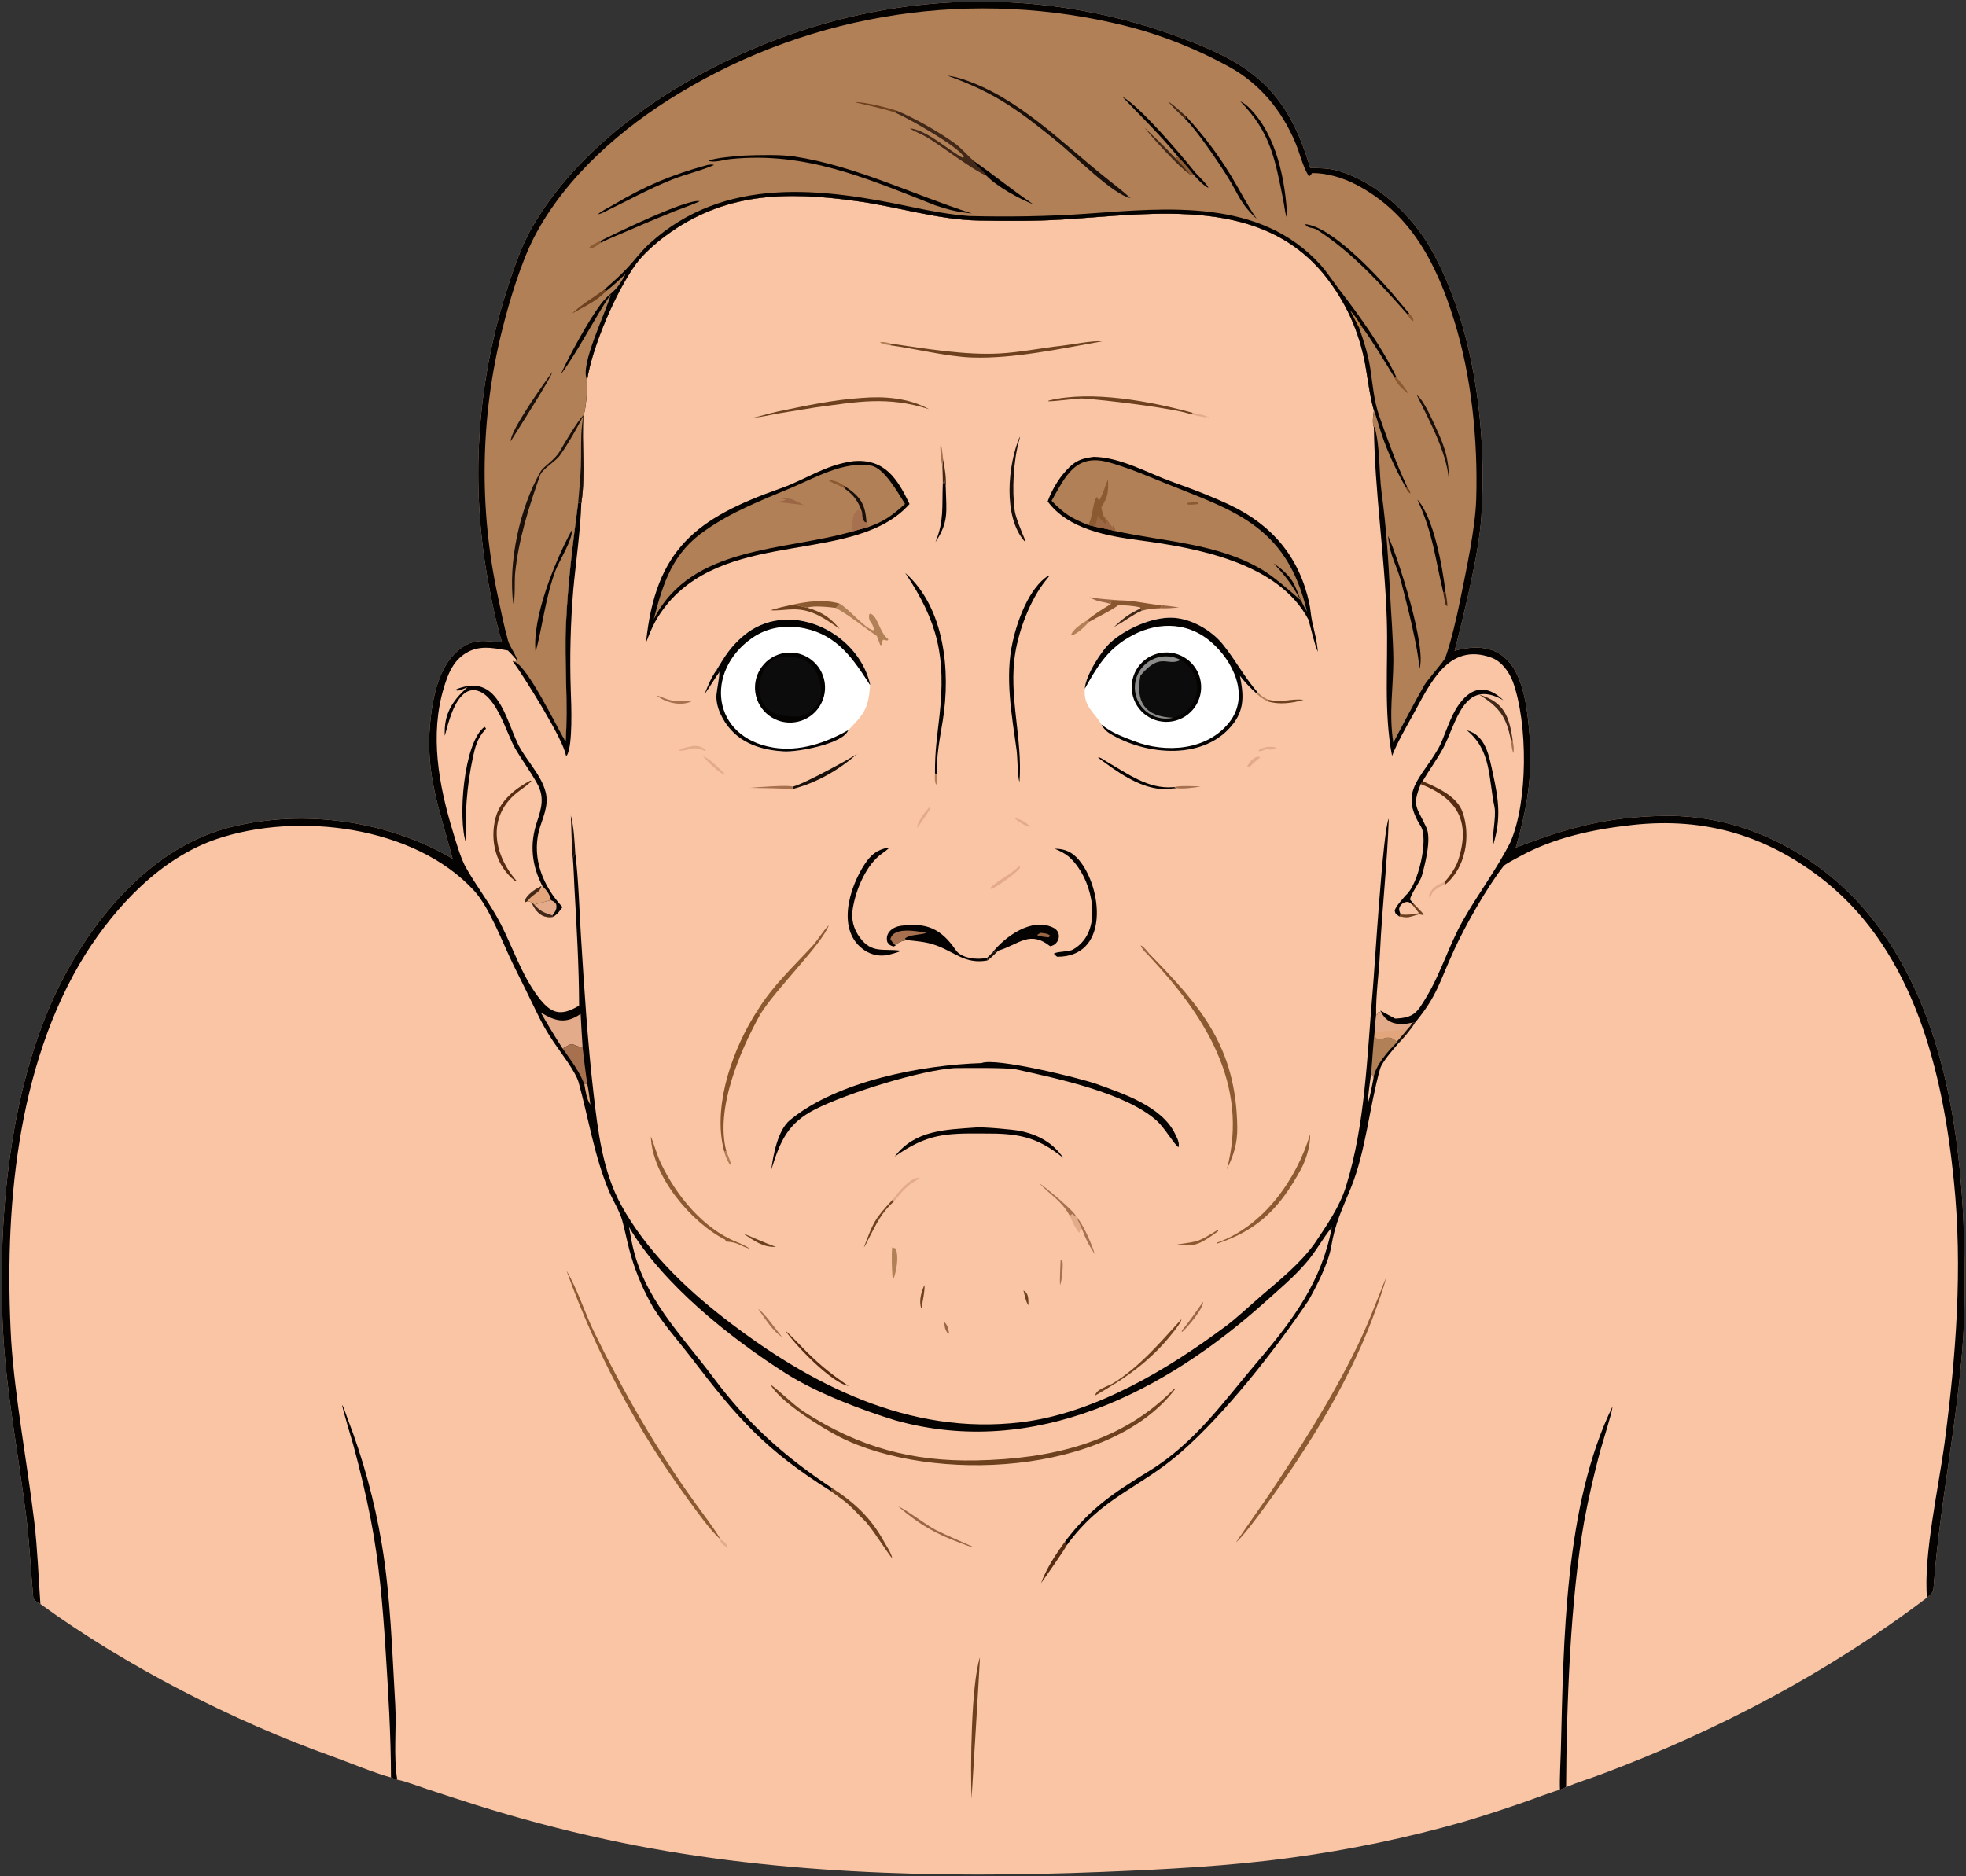 <svg width="900" height="859" viewBox="0 0 900 859" fill="none" xmlns="http://www.w3.org/2000/svg">
<rect x="0" y="0" width="900" height="859" fill="#333333" stroke="none"/>
<path d="M229.86 294.105C229.709 293.652 229.564 293.197 229.425 292.741C227.088 285.128 224.895 274.253 223.487 266.471C215.445 222.677 218.126 177.586 231.301 135.054C234.147 125.849 238.389 113.238 243.03 105.019C269.087 58.861 325.23 26.181 374.496 11.634C426.953 -3.989 482.99 -2.755 534.709 15.162C570.552 27.808 588.589 38.737 599.801 76.951C603.667 76.936 608.433 77.037 612.145 78.099C630.084 83.23 646.25 98.253 655.267 114.363C675 149.614 680.854 197.32 678.099 237.044C676.903 254.291 670.034 281.896 665.904 297.963C690.698 291.254 697.131 309.002 699.446 328.885C702.055 351.301 700.109 366.595 693.89 388.087C717.912 378.892 736.061 373.908 762.25 373.574C795.721 373.147 826.853 388.114 849.891 412.256C894.024 460.03 899.975 532.719 899.386 594.77C898.962 639.292 888.224 683.412 885.092 727.728C884.99 729.171 883.185 730.484 882.143 731.502C836.962 765.849 785.775 792.676 732.909 812.439C727.809 814.345 721.826 816.18 716.939 818.275L714.115 819.489C712.83 819.589 699.715 824.442 697.396 825.254C688.346 828.422 679.225 831.381 670.039 834.13C644.16 841.489 617.788 846.984 591.123 850.573C562.904 854.469 532.453 856.007 503.912 857.133C428.903 860.091 350.935 858.188 277.299 842.181C257.234 837.829 237.379 832.563 217.795 826.398C210.307 824.026 202.836 821.598 195.385 819.113C192.493 818.148 185.413 815.591 182.851 815.072L181.851 814.88C180.738 814.599 180.042 814.268 178.986 813.839C172.211 812.144 159.374 806.815 152.138 804.228C106.838 788.035 57.483 762.833 18.491 734.412C16.991 733.529 16.054 733.194 15.231 731.673C14.079 719.309 13.518 706.536 11.98 694.234C8.56 666.883 2.717 636.575 1.36 609.099C-1.332 554.612 4.918 488.689 32.713 440.983C49.068 412.913 73.807 386.536 105.976 378.615C139.452 370.372 177.599 375.769 207.173 393.14C201.589 371.565 194.647 355.073 196.899 331.249C197.954 320.086 200.527 305.671 209.632 297.904C216.553 292 221.852 293.482 229.86 294.105Z" fill="#F9C5A5"/>
<path d="M229.86 294.105C229.709 293.652 229.564 293.197 229.425 292.741C227.088 285.128 224.895 274.253 223.487 266.471C215.445 222.677 218.126 177.586 231.301 135.054C234.147 125.849 238.389 113.238 243.03 105.019C269.087 58.861 325.23 26.181 374.496 11.634C426.953 -3.989 482.99 -2.755 534.709 15.162C570.552 27.808 588.589 38.737 599.801 76.951C603.667 76.936 608.433 77.037 612.145 78.099C630.084 83.23 646.25 98.253 655.267 114.363C675 149.614 680.854 197.32 678.099 237.044C676.903 254.291 670.034 281.896 665.904 297.963C690.698 291.254 697.131 309.002 699.446 328.885C702.055 351.301 700.109 366.595 693.89 388.087C717.912 378.892 736.061 373.908 762.25 373.574C795.721 373.147 826.853 388.114 849.891 412.256C894.024 460.03 899.975 532.719 899.386 594.77C898.962 639.292 888.224 683.412 885.092 727.728C884.99 729.171 883.185 730.484 882.143 731.502C880.436 712.221 887.628 680.276 890.247 660.32C895.466 620.557 898.543 580.607 894.438 540.506C889.357 490.871 876.473 436.726 835.858 403.763C809.557 382.707 780.818 374.046 747.31 377.724C729.451 379.684 711.495 383.434 695.655 392.17C694.322 392.905 689.03 395.621 688.307 396.55C680.524 406.551 670.877 423.666 665.707 434.873C658.755 449.943 658.157 455.619 647.803 468.221L646.391 468.278C645.812 469.522 645.856 469.686 644.874 470.598C643.086 472.724 641.258 474.976 639.395 477.024L639.409 477.351L639.741 478.198C637.659 480.615 632.635 486.34 631.777 489.39C626.821 507.01 625.356 526.676 618.449 543.788C614.42 553.772 611.263 559.755 609.415 570.738C608.154 578.233 602.74 588.91 598.945 595.536C583.86 617.908 560.78 647.357 540.72 664.861C521.213 681.881 504.737 685.051 488.335 707.516L487.544 705.821C499.597 690.061 509.662 683.688 526.329 673.333C547.229 660.517 560.673 641.041 576.136 622.9C591.849 604.464 605.063 586.644 609.665 562.061C605.951 566.241 602.234 573.434 597.603 578.541C592.219 584.77 585.777 590.156 579.706 595.627C533.39 637.367 473.662 668.053 410.114 650.412C394.123 645.47 373.962 637.855 359.757 628.831C334.12 612.544 303.157 587.776 287.928 561.791C288.354 564.132 288.793 566.471 289.243 568.808C294.361 594.2 311.677 610.801 326.4 630.533C342.374 651.943 358.771 666.675 380.95 681.375L380.386 682.76C350.002 663.598 337.94 649.778 316.164 621.275C310.303 613.603 302.222 604.751 297.702 596.3C293.546 588.692 290.321 580.61 288.098 572.23C286.93 567.832 286.093 563.316 284.885 558.959C283.607 554.349 280.688 549.891 278.841 545.508C272.141 529.608 269.439 512.181 264.898 495.629C263.547 490.704 256.508 481.658 253.32 476.94C250.587 472.888 248.155 468.643 246.041 464.236C242.501 456.894 238.767 449.365 235.158 442.083C230.36 432.402 224.245 415.642 217.025 407.797C189.649 378.051 136.199 371.676 99.272 384.136C73.7 392.765 53.134 414.774 39.047 436.989C7.28 488.177 1.882 554.777 5.103 613.697C6.824 640.104 12.555 670.433 15.713 696.947C17.163 709.129 17.612 722.103 18.491 734.412C16.991 733.529 16.054 733.194 15.231 731.673C14.079 719.309 13.518 706.536 11.98 694.234C8.56 666.883 2.717 636.575 1.36 609.099C-1.332 554.612 4.918 488.689 32.713 440.983C49.068 412.913 73.807 386.536 105.976 378.615C139.452 370.372 177.599 375.769 207.173 393.14C201.589 371.565 194.647 355.073 196.899 331.249C197.954 320.086 200.527 305.671 209.632 297.904C216.553 292 221.852 293.482 229.86 294.105Z" fill="#050302"/>
<path d="M268.784 173.976C271.117 158.683 282.05 133.335 291.178 120.8C294.447 116.311 300.096 111.375 304.626 108.006C331.433 88.062 359.883 87.608 391.619 92.01C410.407 94.464 429.22 100.645 448.212 100.976C460.802 101.196 473.825 101.3 486.419 100.511C528.696 97.861 578.983 89.291 608.165 128.314C617.517 140.821 623.095 154.43 625.472 169.82C626.211 174.32 627.563 183.804 628.967 187.859C628.646 189.919 628.08 193.759 628.955 195.647C629.255 224.619 633.94 254.68 634.852 283.783C635.499 304.425 633.359 325.839 637.25 346.078C639.788 339.712 643.485 333.36 646.862 327.257C654.595 313.277 662.912 293.955 682.665 301.079C687.437 302.8 690.824 307.618 692.581 312.17C699.476 331.399 699.485 367.011 691.486 385.46C685.21 398.017 676.677 409.143 669.747 421.398C663.261 432.867 659.772 445.167 653.052 456.4C648.642 463.77 647.302 465.978 638.692 466.379C636.435 465.21 634.201 463.995 631.991 462.737L631.66 463.654L631.326 463.232L631.144 463.226C630.544 464.282 630.776 463.781 630.406 464.71L629.966 464.648C629.788 455.419 631.308 445.356 631.733 436.101C632.663 415.898 635.103 394.934 635.745 374.825C633.074 379.76 629.292 443.496 628.386 453.814C625.809 483.165 625.084 514.366 616.166 543.229C613.291 552.534 607.091 561.484 601.69 569.495C595.311 578.37 586.008 585.924 577.688 593.041C572.905 597.132 566.235 603.411 561.351 607.058C534.638 627.001 501.032 647.165 467.393 651.208C416.168 657.366 370.552 633.897 331.341 603.422C313.144 589.279 295.599 572.197 284.406 551.849C275.928 536.436 273.711 517.922 271.74 500.899C268.957 476.867 267.474 452.981 265.965 428.858C265.204 416.685 264.852 402.521 263.347 390.586C262.694 391.922 262.614 391.885 262.258 393.303C262.641 397.575 262.719 402.055 262.962 406.355C263.981 424.391 265.048 442.368 265.114 460.439C256.652 465.486 252.24 464.329 246.169 456.159C238.791 446.229 234.862 434.148 229.299 423.211C224.525 413.824 217.942 405.666 212.876 396.486C210.475 391.565 208.922 386.001 207.341 380.804C200.851 359.482 196.598 336.409 203.281 314.587C205.055 308.795 207.165 303.264 212.38 299.621C218.837 295.111 225.346 296.609 232.487 297.831C233.873 299.124 235.403 300.95 236.684 302.393L235.632 302.965C241.919 305.693 254.543 332.142 258.91 339.523C260.137 323.386 258.315 302.711 259.081 285.948C259.962 266.68 262.188 249.077 264.696 230.01L266.106 230.456C268.27 216.204 266.154 203.565 267.085 190.205C268.385 187.259 268.892 177.296 268.784 173.976Z" fill="#F9C5A5"/>
<path d="M264.696 230.01L266.106 230.456C265.79 242.428 263.563 257.77 262.44 270.034C261.158 285.406 260.777 300.841 261.297 316.257C261.516 322.056 262.337 341.502 259.458 345.952L259.025 345.826C258.168 339.024 239.835 309.714 234.736 302.766L235.111 302.594L235.632 302.965C241.919 305.693 254.543 332.142 258.91 339.523C260.137 323.386 258.315 302.711 259.081 285.948C259.962 266.68 262.188 249.077 264.696 230.01Z" fill="#050302"/>
<path d="M262.258 393.303C261.684 389.138 261.583 378.33 261.312 373.372C262.76 378.817 262.989 384.941 263.347 390.586C262.694 391.922 262.614 391.885 262.258 393.303Z" fill="#19100B"/>
<path d="M496.605 315.345C496.828 309.585 504.154 297.842 508.618 293.935C515.538 287.878 527.173 282.618 536.416 282.83C545.058 283.028 554.605 288.531 559.874 295.12C565.979 302.756 569.014 309.097 575.742 317.044L575.302 317.626C572.235 314.831 570.229 312.754 567.624 309.467C569.136 317.099 570.011 324.091 564.822 331.045C551.776 348.527 524.483 345.968 507.784 335.72C506.599 334.993 504.69 333.079 504.223 331.767C501.289 326.33 495.824 323.642 496.605 315.345Z" fill="white"/>
<path d="M496.605 315.345C496.828 309.585 504.154 297.842 508.618 293.935C515.538 287.878 527.173 282.618 536.416 282.83C545.058 283.028 554.605 288.531 559.874 295.12C565.979 302.756 569.014 309.097 575.742 317.044L575.302 317.626C572.235 314.831 570.229 312.754 567.624 309.467C569.136 317.099 570.011 324.091 564.822 331.045C551.776 348.527 524.483 345.968 507.784 335.72C506.599 334.993 504.69 333.079 504.223 331.767C509.079 335.622 513.566 337.173 519.27 339.376C533.622 344.919 552.598 343.647 562.744 330.743C572.268 318.629 564.63 302.657 554.216 293.764C542.956 284.148 528.382 284.713 516.182 292.146C506.567 297.913 501.875 305.869 496.605 315.345Z" fill="#050302"/>
<path d="M531.384 298.936C539.994 297.519 548.139 303.305 549.633 311.903C551.127 320.501 545.413 328.696 536.829 330.267C528.136 331.858 519.814 326.056 518.301 317.349C516.787 308.642 522.664 300.372 531.384 298.936Z" fill="#050302"/>
<path d="M536.978 328.65C530.817 330.076 524.452 327.27 521.349 321.759C518.246 316.248 519.147 309.35 523.561 304.821C527.976 300.292 534.848 299.214 540.437 302.175C545.692 304.96 548.666 310.715 547.896 316.613C547.125 322.511 542.773 327.31 536.978 328.65Z" fill="#0C0C0C"/>
<path d="M536.978 328.65C530.817 330.076 524.452 327.27 521.349 321.759C518.246 316.248 519.147 309.35 523.561 304.821C527.976 300.292 534.848 299.214 540.437 302.175C534.297 305.411 531.407 298.118 522.053 309.365C519.739 321.44 524.251 328.172 536.978 328.65Z" fill="#8C8C8A"/>
<path d="M327.965 306.869C331.839 300.392 334.495 296.106 340.148 291.278C360.377 273.998 391.986 288.52 398.176 312.63C398.311 313.155 398.281 313.128 398.321 313.699C397.574 324.284 395.728 326.754 388.321 334.317C386.161 340.561 365.132 344.411 358.852 344.043C349.967 343.523 341.024 341.134 334.736 334.32C330.879 330.139 327.472 323.664 328.011 317.846C328.273 315.275 329.223 310.796 329.259 308.521L329.263 307.774L327.965 306.869Z" fill="white"/>
<path d="M327.965 306.869C331.839 300.392 334.495 296.106 340.148 291.278C360.377 273.998 391.986 288.52 398.176 312.63C398.311 313.155 398.281 313.128 398.321 313.699C390.504 301.595 383.442 290.924 368.373 287.725C359.902 285.926 351.327 287.183 344.265 292.136C322.536 307.376 325.646 337.615 354.044 342.284C366.034 344.256 378.142 340.062 388.321 334.317C386.161 340.561 365.132 344.411 358.852 344.043C349.967 343.523 341.024 341.134 334.736 334.32C330.879 330.139 327.472 323.664 328.011 317.846C328.273 315.275 329.223 310.796 329.259 308.521L329.263 307.774L327.965 306.869Z" fill="#050302"/>
<path d="M359.286 298.951C368.088 297.634 376.279 303.737 377.536 312.547C378.794 321.358 372.636 329.508 363.817 330.706C355.082 331.892 347.026 325.806 345.781 317.079C344.536 308.352 350.567 300.255 359.286 298.951Z" fill="#050302"/>
<path d="M358.598 300.704C367.327 300.344 372.766 303.069 375.231 311.88C377.474 319.901 373.815 326.252 365.813 328.096C357.561 328.156 349.189 327.21 347.687 317.137C347.094 312.881 348.225 308.564 350.83 305.146C353.195 302.101 354.975 301.237 358.598 300.704Z" fill="#0C0C0C"/>
<path d="M500.717 209.17C513.099 209.357 525.444 216.65 536.959 220.747C545.872 223.919 554.482 227.191 563.034 231.225C582.36 240.34 594.734 255.051 599.331 276.02C599.935 278.756 600.075 281.807 600.658 284.508C601.675 289.218 602.953 293.568 603.253 298.456C601.532 294.293 600.319 288.3 598.961 283.672C585.144 257.606 547.887 250.885 521.512 247.374C506.729 245.406 488.94 242.287 479.613 229.599C480.945 225.683 483.746 220.647 486.368 217.428C491.05 211.677 493.763 210.019 500.717 209.17Z" fill="#050302"/>
<path d="M481.385 229.318C487.814 217.979 492.378 207.397 507.707 211.721C514.643 213.678 521.206 216.22 527.842 218.979C561.211 232.855 586.986 238.122 597.414 276.486C597.737 277.652 598.037 278.824 598.316 280.002C591.95 269.859 595.095 266.296 583.018 257.891C589.23 264.587 591.013 267.243 595.543 274.911C590.807 270.809 583.084 263.985 577.901 260.904C557.31 248.663 532.748 248.05 510.512 243.119C507.703 242.369 503.928 241.685 501.014 241.073C499.922 240.722 499.207 240.603 498.094 240.377C490.154 237.093 487.456 235.437 481.385 229.318Z" fill="#B28057"/>
<path d="M507.207 219.378C507.485 225.407 507.216 227.323 504.207 232.233C504.513 234.185 504.602 234.475 505.254 236.353C507.435 238.506 507.5 239.522 509.51 241.801L509.316 240.63C510.552 241.92 510.082 241.164 510.512 243.119C507.703 242.369 503.928 241.685 501.014 241.073C499.922 240.722 499.207 240.603 498.094 240.377C500.283 237.366 500.37 228.5 502.262 227.503C502.678 228.466 502.532 228.51 503.22 229.133C504.926 226.117 505.915 222.689 507.207 219.378Z" fill="#8C5A31"/>
<path d="M501.014 241.073C502.008 239.31 502.104 238.117 502.519 236.103C503.736 237.572 504.706 238.923 506.315 239.949C506.53 238.857 505.757 237.62 505.254 236.353C507.435 238.506 507.5 239.522 509.51 241.801L509.316 240.63C510.552 241.92 510.082 241.164 510.512 243.119C507.703 242.369 503.928 241.685 501.014 241.073Z" fill="#9B6643"/>
<path d="M543.319 230.291C545.488 229.999 546.083 229.936 548.252 230.021L548.659 230.717C546.396 231.083 546.012 231.142 543.75 231.019L543.319 230.291Z" fill="#8C5A31"/>
<path d="M390.62 211.154C404.92 209.882 410.891 219.189 416.359 230.797C391.689 258.435 335.231 242.089 306.068 275.84C300.57 282.533 298.782 286.326 295.722 294.273C300.094 251.399 318.69 237.198 357.506 223.55C368.811 219.575 377.764 212.843 390.62 211.154Z" fill="#050302"/>
<path d="M299.304 283.483C303.682 266.437 307.957 252.907 323.284 242.57C335.136 234.296 348.419 229.135 361.688 223.578C372.869 218.896 386.144 211.07 398.62 213.161C404.836 214.202 411.004 225.642 414.312 230.73C408.538 235.939 404.928 238.654 397.695 241.226L390.222 243.324C359.377 252.364 316.502 249.574 299.304 283.483Z" fill="#B28057"/>
<path d="M390.222 243.324C390.174 240.11 389.682 234.667 393.253 233.337L394.686 234.812C394.782 236.879 394.688 237.132 395.706 238.843L396.649 239.286L397.695 241.226L390.222 243.324Z" fill="#A7714F"/>
<path d="M386.194 222.304C393.483 227.002 396.163 230.25 396.649 239.286L395.706 238.843C394.688 237.132 394.782 236.879 394.686 234.812C393.252 230.035 390.876 226.625 386.751 223.766L386.194 222.304Z" fill="#19100B"/>
<path d="M386.751 223.766C384.174 221.894 380.34 221.141 379.225 219.713C382.015 220.027 383.912 220.666 386.194 222.304L386.751 223.766Z" fill="#8C5A31"/>
<path d="M357.097 228.108C362.04 227.694 363.377 228.998 367.973 231.264C365.472 230.951 362.968 230.651 360.463 230.367C358.846 230.102 356.396 230.038 354.706 229.943C356.416 229.665 358.397 229.573 359.757 228.72L357.097 228.108Z" fill="#9B6643"/>
<path d="M449.32 486.746C455.468 484.074 494.293 493.53 502.323 496.444C514.195 500.753 531.786 506.556 537.865 519.045C538.769 520.901 540.14 523.268 539.47 525.302C536.961 523.283 533.15 516.357 529.452 513.065C515.172 500.352 483.969 493.827 465.469 489.703C461.07 488.722 441.954 489.01 436.879 489.044C421.245 490.086 388.372 500.345 373.593 507.714C360.413 514.286 357.149 522.623 353.067 535.623C354.002 528.641 356.043 517.44 361.692 512.802C383.481 494.912 422.234 487.589 449.32 486.746Z" fill="#050302"/>
<path d="M214.045 314.651C212.24 315.358 209.964 316.505 208.125 316.348L209.416 316.294L208.88 315.603C227.824 307.977 231.2 328.473 237.134 340.694C240.569 347.768 247.695 354.591 249.762 362.583C251.431 369.037 248.371 374.409 246.698 380.447C243.506 393.431 248.746 405.922 257.504 415.33C255.934 417.442 255.482 418.195 253.4 419.752C248.241 420.709 245.237 417.521 243.337 413.16L241.597 412.5L240.694 413.014L240.236 412.764C240.823 409.772 245.2 407.024 247.742 405.775L248.305 405.673C243.423 396.27 242.364 386.613 245.811 376.33C247.919 370.038 249.357 364.919 245.849 358.693C242.858 353.229 239.123 348.292 235.965 342.906C231.756 335.727 227.646 319.058 218.682 316.291C216.898 315.743 214.964 315.989 213.373 316.966C207.656 320.501 205.302 330.91 203.621 336.919C203.124 327.212 206.831 320.98 214.045 314.651Z" fill="#050302"/>
<path d="M247.742 405.775L248.305 405.673C250.102 407.486 251.873 409.571 252.169 412.178C251.057 412.466 245.26 413.875 244.537 414.188C244.449 414.042 243.5 413.294 243.337 413.16L241.597 412.5L240.694 413.014L240.236 412.764C240.823 409.772 245.2 407.024 247.742 405.775Z" fill="#E3A57B"/>
<path d="M247.742 405.775C247.318 408.815 243.993 409.056 241.597 412.5L240.694 413.014L240.236 412.764C240.823 409.772 245.2 407.024 247.742 405.775Z" fill="#422818"/>
<path d="M252.169 412.178C253.626 412.811 253.541 412.738 254.583 413.933C255.147 416.273 254.184 417.321 252.861 419.098L253.4 419.752C248.241 420.709 245.237 417.521 243.337 413.16C243.5 413.294 244.449 414.042 244.537 414.188C245.26 413.875 251.057 412.466 252.169 412.178Z" fill="#E4AB8A"/>
<path d="M243.337 413.16C243.5 413.294 244.449 414.042 244.537 414.188C247.413 417.342 248.917 417.834 252.861 419.098L253.4 419.752C248.241 420.709 245.237 417.521 243.337 413.16Z" fill="#422818"/>
<path d="M640.554 419.606C638.745 418.155 638.934 418.756 638.451 416.911C638.999 414.977 642.092 411.573 643.671 409.766C649.281 404.959 654.038 384.093 650.438 378.373C640.325 362.302 650.43 356.748 658.483 342.605C660.851 338.445 663.106 330.463 666.307 324.98C667.16 323.507 668.138 322.111 669.231 320.806C675.273 313.706 681.851 314.519 688.206 320.616C669.916 310.134 666.664 331.479 660.588 342.674C658.057 347.339 654.077 352.854 651.25 357.702L650.383 359.016C646.181 369.509 648.685 369.407 653.016 379.032C655.357 384.233 652.357 395.809 650.804 401.304C650.17 403.53 645.481 409.817 645.529 411.925L647.156 413.849L651.314 418.179L650.932 418.399C651.206 418.588 651.48 418.778 651.754 418.967C648.816 418.212 648.543 419.014 645.7 419.709C643.843 420.164 642.416 419.794 640.554 419.606Z" fill="#050302"/>
<path d="M641.197 418.704C640.733 417.405 640.15 416.552 640.791 415.169C641.311 414.059 642.33 413.264 643.533 413.029C645.123 412.713 645.544 413.477 646.651 414.388L647.156 413.849L651.314 418.179L650.932 418.399C651.206 418.588 651.48 418.778 651.754 418.967C648.816 418.212 648.543 419.014 645.7 419.709C643.843 420.164 642.416 419.794 640.554 419.606L641.197 418.704Z" fill="#F9C5A5"/>
<path d="M647.156 413.849L651.314 418.179L650.932 418.399C651.206 418.588 651.48 418.778 651.754 418.967C648.816 418.212 648.543 419.014 645.7 419.709C643.843 420.164 642.416 419.794 640.554 419.606L641.197 418.704C644.658 419.022 646.197 418.658 649.627 418.125L646.651 414.388L647.156 413.849Z" fill="#6E411E"/>
<path d="M409.901 433.016L408.994 433.372C407.243 432.714 407.316 432.827 406.197 431.348C405.014 427.039 408.787 424.389 412.322 423.902C424.115 422.277 430.827 425.203 437.543 435.026C440.084 438.742 447.176 439.625 451.854 438.553L451.958 439.777C441.684 441.51 437.432 436.055 428.378 432.791C423.955 431.197 419.618 430.912 414.952 430.429C412.178 431.142 411.73 430.978 409.901 433.016Z" fill="#050302"/>
<path d="M409.901 433.016C409.644 432.384 408.429 431.507 407.619 430.033C408.841 424.215 419.797 426.342 424.09 427.117C421.062 428.193 416.021 427.858 414.239 429.788L414.952 430.429C412.178 431.142 411.73 430.978 409.901 433.016Z" fill="#A7714F"/>
<path d="M526.34 436.885C549.719 460.82 565.867 479.374 566.396 516.068C566.503 523.522 564.816 528.833 561.593 535.466C572.1 496.463 551.285 464.731 525.886 437.582L526.34 436.885Z" fill="#8C5A31"/>
<path d="M479.949 263.55L480.208 263.905C479.639 264.609 479.075 265.318 478.517 266.032C471.723 274.556 466.639 287.92 464.835 298.622C461.462 318.637 468.285 338.121 466.687 358.13C465.788 355.372 465.854 346.964 465.386 343.539C463.166 327.27 459.925 310.088 463.592 293.777C465.767 284.104 471.055 269.169 479.949 263.55Z" fill="#050302"/>
<path d="M446.782 516.249C449.868 515.94 463.793 517.159 467.002 517.828C475.189 519.534 481.968 523.145 486.746 530.161C474.425 520.19 465.603 518.922 450.375 519.01C432.518 518.854 424.385 519.199 409.6 529.536C418.938 517.312 432.803 517.292 446.782 516.249Z" fill="#050302"/>
<path d="M454.188 436.273C460.054 428.826 472.319 419.861 482.206 424.774C486.415 426.865 485.004 432.521 480.761 433.249C471.299 425.806 466.651 432.35 457.021 435.245L454.188 436.273Z" fill="#050302"/>
<path d="M476.239 427.131C477.944 427.294 479.78 427.358 480.808 428.49L480 429.189C478.399 429.006 476.803 428.785 475.213 428.526L474.889 428.004L476.239 427.131Z" fill="#9B6643"/>
<path d="M414.407 262.333C432.584 278.367 435.197 307.477 431.591 329.905C430.225 338.398 428.506 346.313 428.99 355.016L428.017 354.067C427.97 343.881 428.961 337.821 430.074 327.748C433.046 300.83 429.459 284.909 414.407 262.333Z" fill="#050302"/>
<path d="M406.476 388.109L406.804 388.434C405.921 389.249 405.035 389.925 404.037 390.605C396.603 395.664 391.867 407.172 390.419 415.797C389.574 420.824 390.59 425.158 393.667 429.32C399.197 436.8 404.398 434.145 412.345 435.298L411.378 435.817C409.851 436.327 408.176 436.849 406.612 437.203C402.957 437.993 399.138 437.291 396.003 435.253C382.551 426.519 388.723 406.438 395.853 395.654C398.768 391.247 401.379 389.126 406.476 388.109Z" fill="#050302"/>
<path d="M482.872 388.604C488.549 388.602 492.07 390.95 495.277 395.508C504.87 409.143 507.075 438.141 483.932 438.059C483.295 437.587 483.02 437.25 482.463 436.685C483.267 435.643 489.288 435.817 491.099 434.801C504.292 427.405 500.964 407.643 493.579 397.149C490.423 392.664 488.068 390.811 482.872 388.604Z" fill="#050302"/>
<path d="M408.128 157.364C423.866 159.62 441.89 162.728 457.774 161.828C466.971 161.306 476.722 159.334 485.92 158.312C491.103 157.705 499.776 155.884 504.599 156.264C485.881 159.586 463.941 164.339 445.016 163.689C433.384 163.29 419.008 159.607 407.417 158.068L408.128 157.364Z" fill="#6E411E"/>
<path d="M346.652 462.839L347.83 464.795C338.578 481.587 327.432 507.643 332.481 527.057L331.587 527.37C331.298 526.347 331.049 525.312 330.842 524.27C326.836 504.393 335.803 479.492 346.652 462.839Z" fill="url(#paint0_linear_144_242)"/>
<path d="M599.747 519.374C599.941 524.45 597.899 531.071 595.473 535.505C585.79 553.203 575.913 563.232 557.036 569.47L557.209 568.951C578.372 561.419 593.43 540.167 599.747 519.374Z" fill="#8C5A31"/>
<path d="M394.384 182.214C404.735 181.333 416.056 182.215 425.276 187.344C406.084 181.251 392.44 184.015 373.387 186.538C367.895 187.448 362.39 188.279 356.902 189.209C352.819 189.901 349.156 190.952 344.996 191.177C348.372 190.536 352.468 189.17 356.044 188.426C368.738 185.784 381.424 183.055 394.384 182.214Z" fill="#6E411E"/>
<path d="M297.959 520.33C299.602 524.454 300.733 528.878 302.672 532.899C309.712 547.496 321.765 562.388 337.113 568.62C339.351 569.529 341.534 570.599 343.582 571.883C338.297 570.409 338.384 568.799 332.338 568.469L331.968 567.599C316.389 559.816 298.446 538.35 297.959 520.33Z" fill="#8C5A31"/>
<path d="M650.383 359.016L651.25 357.702C658.01 360.659 667.012 364.474 669.6 372.002C673.417 383.104 670.894 397.511 661.521 405.082L661.479 403.605C663.511 401.519 666.446 397.122 667.357 394.415C673.473 376.24 667.311 365.624 650.383 359.016Z" fill="#552B11"/>
<path d="M221.834 332.804C222.626 333.756 222.668 333.412 221.903 334.309C218.395 338.426 217.548 341.884 216.413 347.118C213.708 359.967 212.71 373.117 213.446 386.227C209.427 375.483 212.208 339.696 221.834 332.804Z" fill="#050302"/>
<path d="M671.527 334.404C680.305 336.703 681.74 346.52 683.396 354.043C686.069 366.183 687.24 374.626 683.624 386.618L683.384 386.759C682.729 384.971 685.051 373.756 684.164 369.583C681.341 356.29 682.856 343.799 671.527 334.404Z" fill="#050302"/>
<path d="M545.167 189.683C537.846 186.945 504.921 183.014 495.528 182.459C493.399 182.333 483.533 183.781 479.831 183.744L480.102 183.39C499.587 178.607 526.798 183.753 546.18 189.066L545.167 189.683Z" fill="#6E411E"/>
<path d="M242.743 357.431L243.236 357.54C243.062 358.305 238.698 361.421 237.758 362.11C222.872 373.005 225.419 390.616 236.458 403.312L235.695 403.26C226.979 396.396 224.031 384.707 226.971 374.112C229.095 366.456 235.965 361.011 242.743 357.431Z" fill="#552B11"/>
<path d="M346.652 462.839C353.78 451.238 363.018 442.787 372.143 432.858C374.149 430.675 377.526 425.223 379.411 423.666C376.047 432.68 354.806 453.129 347.83 464.795L346.652 462.839Z" fill="#8C5A31"/>
<path d="M513.622 274.914C519.604 275.031 525.526 276.616 531.507 277.087L531.23 278.505C527.688 278.651 526.084 278.689 522.591 279.663L522.008 278.657L522.01 278.144C519.288 277.356 515.099 277.208 512.155 276.992C507.169 280.451 503.68 281.789 498.625 284.717L497.427 284.18C500.805 281.315 504.671 278.92 508.452 276.644C508.427 275.835 508.361 276.28 508.812 275.34C510.635 275.047 511.768 274.996 513.622 274.914Z" fill="url(#paint1_linear_144_242)"/>
<path d="M384.352 276.382C388.822 278.942 395.649 287.519 399.693 288.607L400.132 288.238C399.196 284.174 397.512 285.185 397.875 281.481L398.225 280.985C401.688 281.341 402.55 289.827 406.718 292.751L406.204 293.28L404.266 292.891C403.659 293.973 403.871 293.971 403.772 295.391L402.954 295.312C402.41 293.952 401.893 292.581 401.404 291.2C395.637 287.335 389.788 282.454 384.008 279.157L382.616 278.347L384.352 276.382Z" fill="#B28057"/>
<path d="M466.827 199.897C466.773 200.932 466.862 200.411 466.573 201.463C463.94 211.041 463.187 224.23 464.539 233.991C464.96 237.025 468.142 244.578 469.379 247.507L468.97 247.805C459.085 236.466 461.346 212.834 466.827 199.897Z" fill="#19100B"/>
<path d="M540.833 604.018C540.808 605.335 538.024 608.765 537.175 609.858C527.072 622.876 515.43 630.949 501.398 638.94C501.686 636.064 507.297 634.763 509.758 633.221C522.08 625.498 531.381 614.321 540.833 604.018Z" fill="#6E411E"/>
<path d="M362.873 276.849C364.902 277.112 368.266 278.11 369.576 278.251C376.207 280.211 380.096 282.713 384.405 287.992C377.806 283.398 371.815 278.914 363.278 279.002C359.654 279.039 356.484 279.667 352.809 279.462C354.672 278.604 360.558 277.384 362.873 276.849Z" fill="#6E411E"/>
<path d="M538.427 360.895C535.964 360.94 534.445 361.476 531.485 361.25C520.971 360.444 510.857 353.004 502.685 346.905C503.242 346.316 505.703 348.213 506.797 348.838C516.191 354.216 525.567 361.326 536.873 360.433L537.6 360.37L538.427 360.895Z" fill="#050302"/>
<path d="M362.873 276.849C369.832 275.347 377.384 274.361 384.352 276.382L382.616 278.347C379.748 277.957 371.976 277.159 369.576 278.251C368.266 278.11 364.902 277.112 362.873 276.849Z" fill="#8C5A31"/>
<path d="M362.869 360.182C368.146 359.081 393.194 345.101 392.677 344.941C383.999 352.567 374.168 358.267 363.013 361.232L362.748 360.861L362.869 360.182Z" fill="#19100B"/>
<path d="M431.587 221.797L432.31 219.473C432.555 220.708 432.769 221.949 432.951 223.195C433.208 234.232 434.465 238.794 428.238 248.205C432.219 238.518 431.166 232.282 431.587 221.797Z" fill="#050302"/>
<path d="M359.628 609.363C360.93 610.314 367.846 617.554 369.443 619.12C376.01 625.56 380.975 629.498 388.459 634.577C380.888 633.398 364.011 615.899 359.628 609.363Z" fill="#552B11"/>
<path d="M489.762 556.74L490.827 555.849L491.569 556.398C492.407 557.008 492.042 556.885 492.637 557.021C495.684 560.083 500.01 570.165 501.113 574.182C498.15 569.519 497.335 567.906 495.319 562.761L494.561 563.135L494.148 564.473C492.704 563.587 490.547 558.475 489.762 556.74Z" fill="#E4AB8A"/>
<path d="M492.637 557.021C495.684 560.083 500.01 570.165 501.113 574.182C498.15 569.519 497.335 567.906 495.319 562.761C495.228 562.318 493.1 558.106 492.637 557.021Z" fill="#A7714F"/>
<path d="M677.169 318.09C688.625 321.45 690.94 328.149 692.492 339.065L691.678 338.988C689.558 328.195 686.46 323.899 677.169 318.09Z" fill="#422818"/>
<path d="M408.438 571.116L409.963 571.669C411.595 575.15 410.4 581.658 409.167 585.228L408.573 584.749C408.295 581.013 408.052 574.783 408.438 571.116Z" fill="#B28057"/>
<path d="M408.736 549.196L409.205 550.148C403.386 555.239 401.285 560.318 397.756 566.942C397.249 567.893 396.132 570.506 395.486 571.104C399.838 559.541 400.286 558.263 408.736 549.196Z" fill="#6E411E"/>
<path d="M489.762 556.74C485.815 549.502 480.837 547.261 475.661 541.637C478.254 543.371 492.055 554.65 492.637 557.021C492.042 556.885 492.407 557.008 491.569 556.398L490.827 555.849L489.762 556.74Z" fill="#A7714F"/>
<path d="M466.577 396.418L466.914 396.762L466.795 397.572C464.965 399.968 456.7 405.911 453.813 407.034L453.362 406.49C457.271 402.666 462.793 400.523 466.577 396.418Z" fill="#E4AB8A"/>
<path d="M557.581 563.07C557.622 563.266 557.663 563.462 557.704 563.658L556.004 564.883C550.208 569.024 546.83 571.141 539.532 569.935L538.893 569.815C549.305 568.224 548.015 568.862 557.581 563.07Z" fill="#8C5A31"/>
<path d="M498.625 284.717C496.544 286.818 493.551 290.062 490.704 290.887L490.419 290.34C491.705 287.851 495.03 285.595 497.427 284.18L498.625 284.717Z" fill="#B28057"/>
<path d="M408.736 549.196C411.37 545.72 416.297 539.388 420.95 539.15L420.776 539.756L420.107 540.083C415.359 542.439 412.601 546.086 409.205 550.148L408.736 549.196Z" fill="#E4AB8A"/>
<path d="M363.013 361.232L362.475 361.559C361.57 360.884 345.876 360.83 343.325 360.732C346.186 360.484 361.305 359.286 362.869 360.182L362.748 360.861L363.013 361.232Z" fill="#A7714F"/>
<path d="M550.778 596.006C550.814 599.332 543.658 607.674 541.051 609.935L540.998 609.273C544.338 605.296 547.728 600.285 550.778 596.006Z" fill="#9B6643"/>
<path d="M300.51 318.427C303.647 319.205 305.402 320.734 309.783 321.001C311.847 321.126 315.462 320.729 316.867 320.971C311.942 323.609 304.738 321.795 300.51 318.427Z" fill="#A7714F"/>
<path d="M580.428 320.361C587.217 321.905 590.828 319.768 596.73 320.433C591.768 321.965 585.445 322.768 580.426 321.154L580.428 320.361Z" fill="#6E411E"/>
<path d="M509.97 287.054C514.359 282.978 516.6 281.206 522.008 278.657L522.591 279.663C518.253 281.551 514.506 284.738 509.97 287.054Z" fill="#422818"/>
<path d="M317.217 341.555C319.64 341.334 321.288 341.895 323.189 343.478L322.537 343.768C320.289 342.854 319.796 342.609 317.396 342.62C314.567 343.121 313.538 343.785 310.6 343.726C312.435 342.365 314.942 342.049 317.217 341.555Z" fill="#E4AB8A"/>
<path d="M508.452 276.644C505.535 275.329 503.205 276.058 498.784 273.468C503.778 274.315 508.57 274.587 513.622 274.914C511.768 274.996 510.635 275.047 508.812 275.34C508.361 276.28 508.427 275.835 508.452 276.644Z" fill="#9B6643"/>
<path d="M347.157 599.374C349.544 600.699 355.766 609.36 357.959 612.124C354.207 610.096 349.69 603.053 347.157 599.374Z" fill="#A7714F"/>
<path d="M322.525 317.86C324.131 313.836 325.446 310.444 327.965 306.869L329.263 307.774C327.038 310.875 324.991 314.445 322.525 317.86Z" fill="#050302"/>
<path d="M340.334 564.896C341.447 565.078 351.433 569.761 355.247 570.864C349.333 571.317 345.172 567.989 340.334 564.896Z" fill="#6E411E"/>
<path d="M655.987 408.246C655.515 409.301 655.115 410.07 654.565 411.088L654.11 410.639L654.441 410.489L654.176 409.982C655.534 406.049 658.076 405.197 661.479 403.605L661.521 405.082C658.739 406.058 658.334 406.418 655.987 408.246Z" fill="#E4AB8A"/>
<path d="M321.777 346.255C324.708 347.012 329.775 352.399 332.236 354.756C329.247 354.389 323.982 348.566 321.777 346.255Z" fill="#E4AB8A"/>
<path d="M431.76 210.312C432.563 214.926 433.235 218.468 432.951 223.195C432.769 221.949 432.555 220.708 432.31 219.473L431.587 221.797C431.633 219.169 431.483 216.257 431.404 213.607L431.76 210.312Z" fill="#422818"/>
<path d="M425.7 369.368L425.888 370.176C425.034 371.903 421.196 377.213 419.905 379.077C419.594 376.567 423.9 371.17 425.7 369.368Z" fill="#E4AB8A"/>
<path d="M423.188 588.35C423.556 590.108 422.197 596.974 421.794 599.179C420.504 595.748 421.756 591.517 423.188 588.35Z" fill="#6E411E"/>
<path d="M485.538 576.757C485.814 576.971 486.192 577.477 486.436 577.77C486.656 580.738 486.23 585.541 485.333 588.388C484.967 587.283 485.479 578.367 485.538 576.757Z" fill="#A7714F"/>
<path d="M579.921 342.023C581.417 341.944 583.207 341.772 584.4 342.555C582.936 343.411 581.304 343.122 579.529 343.078C577.812 343.673 577.414 344.154 575.942 343.804C577.221 342.551 578.185 342.483 579.921 342.023Z" fill="#E4AB8A"/>
<path d="M537.6 360.37C540.078 359.617 546.912 360.01 549.731 360.097C546.215 360.707 541.982 361.29 538.427 360.895L537.6 360.37Z" fill="#A7714F"/>
<path d="M575.799 346.415L576.965 346.768C574.785 348.456 573.876 349.318 571.955 351.307C571.365 351.432 571.774 351.374 570.717 351.267C572.212 348.567 573.199 347.265 575.799 346.415Z" fill="#E4AB8A"/>
<path d="M531.507 277.087C534.291 277.4 537.034 277.685 539.8 278.149C536.578 278.418 534.473 278.595 531.23 278.505L531.507 277.087Z" fill="#9B6643"/>
<path d="M464.186 374.483C467.643 375.319 469.206 376.241 471.876 378.578C469.057 378.308 466.385 376.212 464.186 374.483Z" fill="#E4AB8A"/>
<path d="M546.18 189.066C547.978 189.483 552.158 190.06 553.005 191.164L553.412 190.861L553.781 191.169L552.679 190.645L552.003 191.092C549.659 190.671 547.465 190.327 545.167 189.683L546.18 189.066Z" fill="#E4AB8A"/>
<path d="M431.404 213.607C430.927 211.37 430.295 205.988 430.511 203.892L430.883 204.053L430.388 204.596L431.041 204.816C431.364 206.528 431.553 208.561 431.76 210.312L431.404 213.607Z" fill="#A7714F"/>
<path d="M468.528 590.858C471.116 592.356 470.677 594.848 470.822 597.611C469.638 596.289 469.011 592.761 468.528 590.858Z" fill="#6E411E"/>
<path d="M525.886 437.582C524.643 436.375 522.627 434.428 522.171 432.825C523.655 433.424 525.22 435.586 526.34 436.885L525.886 437.582Z" fill="#9B6643"/>
<path d="M331.587 527.37L332.481 527.057C333.302 529.097 334.267 531.252 334.732 533.401L334.69 532.252L334.691 533.722L334.423 533.631L334.864 533.255L334.047 533.202C332.835 530.922 332.204 529.909 331.587 527.37Z" fill="#B28057"/>
<path d="M454.188 436.273L457.021 435.245C455.647 436.56 453.462 438.797 451.958 439.777L451.854 438.553L454.188 436.273Z" fill="#19100B"/>
<path d="M432.205 605.239C433.973 606.84 434.005 608.328 434.554 610.713L433.576 610.098C432.421 608.447 432.484 607.312 432.205 605.239Z" fill="#9B6643"/>
<path d="M428.017 354.067L428.99 355.016C429.073 356.72 429.231 357.904 428.555 359.351C427.722 357.707 427.973 355.945 428.017 354.067Z" fill="#B28057"/>
<path d="M407.417 158.068C406.014 157.813 403.645 157.569 402.813 156.651C404.983 156.397 405.957 156.819 408.128 157.364L407.417 158.068Z" fill="#B28057"/>
<path d="M575.742 317.044C577.7 318.818 578.093 319.153 580.428 320.361L580.426 321.154C577.883 319.828 577.377 319.574 575.302 317.626L575.742 317.044Z" fill="#B28057"/>
<path d="M691.678 338.988L692.492 339.065C692.904 341.65 693.107 342.303 692.841 344.844C692.081 343.495 691.911 340.691 691.678 338.988Z" fill="#A7714F"/>
<path d="M236.684 302.393C236.678 300.507 233.367 296.195 232.55 293.245C230.751 286.75 229.404 280.114 228.025 273.533C219.172 232.897 219.86 190.761 230.038 150.436C233.253 137.644 238.615 119.908 244.669 108.302C258.913 80.995 284.933 58.238 311.086 42.62C372.486 5.501 446.176 -5.534 515.756 11.972C531.953 16.082 547.879 22.463 562.604 30.552C576.71 38.301 586.799 50.558 592.983 65.312C595.264 70.752 596.119 75.651 599.193 80.81C600.077 80.151 600.053 80.143 600.629 79.248C607.501 79.201 614.861 81.411 620.95 84.613C646.012 97.791 657.672 120.913 665.737 146.874C673.682 172.45 676.589 201.717 675.791 228.461C675.388 241.99 671.185 261.074 668.522 274.4C666.932 282.352 664.363 293.443 661.692 301.022C661.011 302.956 653.547 311.055 651.96 313.844C647.08 322.424 642.452 331.327 637.835 340.049C635.732 326.551 637.82 315.298 637.857 302.088C637.739 291.947 636.859 281.753 636.347 271.641C635.563 256.166 634.584 241.071 632.489 225.719C631.223 216.442 631.876 204.434 629.246 195.461L628.955 195.647C628.08 193.759 628.646 189.919 628.967 187.859C627.563 183.804 626.211 174.32 625.472 169.82C623.095 154.43 617.517 140.821 608.165 128.314C578.983 89.291 528.696 97.861 486.419 100.511C473.825 101.3 460.802 101.196 448.212 100.976C429.22 100.645 410.407 94.464 391.619 92.01C359.883 87.608 331.433 88.062 304.626 108.006C300.096 111.375 294.447 116.311 291.178 120.8C282.05 133.335 271.117 158.683 268.784 173.976C268.892 177.296 268.385 187.259 267.085 190.205C266.154 203.565 268.27 216.204 266.106 230.456L264.696 230.01C262.188 249.077 259.962 266.68 259.081 285.948C258.315 302.711 260.137 323.386 258.91 339.523C254.543 332.142 241.919 305.693 235.632 302.965L236.684 302.393Z" fill="#B28057"/>
<path d="M276.591 132.656C280.12 129.507 283.841 126.27 287.034 122.863C290.527 119.135 293.662 114.845 297.417 111.444C331.686 80.41 376.046 85.998 417.573 94.817C425.807 96.566 435.229 98.3 443.713 98.904C461.299 99.349 479.839 99.097 497.426 97.84C534.499 95.192 576.868 90.724 604.501 121.256C607.547 124.622 610.475 129.213 613.31 132.881C622.488 144.754 632.815 159.14 639.262 172.74L638.484 173.05C635.069 167.418 627.499 154.892 623.742 150.055L622.152 149.999C624.282 155.959 626.324 162.392 627.292 168.702C628.427 176.102 628.912 183.401 631.403 190.502C635.232 201.418 639.215 212.314 644.113 222.774L643.418 223.038C639.084 215.135 635.626 207.977 632.695 199.419C631.369 195.551 630.354 191.618 628.967 187.859C627.563 183.804 626.211 174.32 625.472 169.82C623.095 154.43 617.517 140.821 608.165 128.314C578.983 89.291 528.696 97.861 486.419 100.511C473.825 101.3 460.802 101.196 448.212 100.976C429.22 100.645 410.407 94.464 391.619 92.01C359.883 87.608 331.433 88.062 304.626 108.006C300.096 111.375 294.447 116.311 291.178 120.8C282.05 133.335 271.117 158.683 268.784 173.976C265.084 167.484 277.83 142.183 279.615 134.726C271.527 146.641 264.977 160.296 256.622 171.58C260.629 162.779 269.15 147.136 274.857 139.497C279.859 132.804 281.232 135.226 286.439 125.348C283.236 128.463 281.149 130.409 277.651 133.145L276.591 132.656Z" fill="#050302"/>
<path d="M618.009 141.992C620.5 144.863 621.694 146.819 623.742 150.055L622.152 149.999L618.009 141.992Z" fill="#BD7D38"/>
<path d="M234.972 276.497C232.543 257.663 237.858 232.551 247.518 215.856C248.846 213.56 254.015 210.567 256.244 206.666C257.944 203.691 264.857 191.921 267.085 190.205C266.154 203.565 268.27 216.204 266.106 230.456L264.696 230.01C265.173 224.502 265.687 219.184 265.914 213.662C266.16 207.69 265.74 200.312 266.476 194.516L266.937 190.581C264 196.335 259.914 203.507 256.163 208.731C254.258 211.301 248.244 214.743 247.205 217.692C242.101 232.183 237.426 246.874 235.837 262.226C235.424 266.212 236 273.333 234.972 276.497Z" fill="#19100B"/>
<path d="M261.897 143.532C266.62 139.074 271.436 136.415 276.591 132.656L277.651 133.145C272.729 138.189 268.079 140.024 261.897 143.532Z" fill="#6E411E"/>
<path d="M639.262 172.74C640.638 174.46 644.2 178.688 644.913 180.478C642.78 178.787 639.194 175.746 638.484 173.05L639.262 172.74Z" fill="#8C5A31"/>
<path d="M644.113 222.774C645.057 224.274 645.562 224.506 645.605 226.016C644.324 225.029 644.158 224.454 643.418 223.038L644.113 222.774Z" fill="#6E411E"/>
<path d="M340.883 71.208C347.248 70.966 357.575 70.713 363.669 71.658C391.764 76.011 417.629 88.983 444.906 97.73C438.37 97.061 434.365 96.123 428.126 94.006C396.555 81.622 368.932 69.328 334.513 72.819C331.545 73.12 326.86 74.639 324.386 73.636C326.892 72.228 337.858 71.406 340.883 71.208Z" fill="#050302"/>
<path d="M433.872 34.74C435.495 34.756 439.018 35.697 440.629 36.225C466.131 44.572 485.739 65.076 506.245 81.444C510.055 84.486 513.892 87.413 517.476 90.667C509.901 89.438 491.736 71.166 484.292 65.1C466.71 50.774 455.483 42.382 433.872 34.74Z" fill="#19100B"/>
<path d="M410.212 50.574C418.259 53.765 430.314 60.657 437.382 65.841C439.838 67.642 443.318 71.484 445.758 73.715C446.67 76.187 449.703 77.631 451.454 80.339C445.992 78.314 430.214 66.345 424.406 62.883C421.782 61.32 418.693 60.271 416.502 58.74C424.433 59.532 434.678 69.211 440.923 72.35L441.177 71.792C439.006 67.246 415.848 54.175 409.887 51.58L410.212 50.574Z" fill="#422818"/>
<path d="M635.421 245.33C640.055 255.444 653.299 296.673 649.762 306.375C649.319 296.825 643.947 276.142 641.371 266.216C639.298 258.233 636.329 255.242 635.421 245.33Z" fill="#050302"/>
<path d="M261.694 242.86C262.431 246.538 255.852 257.104 254.332 261.144C249.708 273.435 248.483 286.329 245.183 298.626C243.493 282.679 254.128 256.812 261.694 242.86Z" fill="#050302"/>
<path d="M644.264 143.882C631.824 129.82 618.909 115.52 603.129 105.341C600.684 103.763 598.976 104.933 597.401 102.634C609.125 103.501 629.368 125.025 636.965 133.861C639.71 137.082 642.435 140.32 645.14 143.575L644.264 143.882Z" fill="#050302"/>
<path d="M539.406 71.902C530.628 61.224 523.175 54.156 513.779 44.292C521.562 48.41 540.276 70.318 546.669 78.412C548.073 80.189 552.622 84.288 553.22 85.989C551.375 85.474 547.685 81.534 546.401 79.96C544.721 80.07 545.339 80.363 544.31 79.483C543.383 78.02 539.417 73.929 537.981 72.376L539.406 71.902Z" fill="#050302"/>
<path d="M539.406 71.902C541.064 73.403 544.991 78.055 546.401 79.96C544.721 80.07 545.339 80.363 544.31 79.483C543.383 78.02 539.417 73.929 537.981 72.376L539.406 71.902Z" fill="#8C5A31"/>
<path d="M323.785 75.558C325.077 75.384 325.678 75.171 326.91 75.545C320.23 78.444 313.948 79.691 307.369 82.345C296.574 86.701 286.256 92.42 275.718 97.5C274.83 97.848 274.57 97.925 273.672 98.178C275.258 96.57 278.695 95.014 280.751 93.794C295.419 85.093 307.275 80.075 323.785 75.558Z" fill="#050302"/>
<path d="M542.967 53.279C550.712 61.592 557.588 70.675 563.487 80.387C567.637 87.205 570.679 93.461 575.326 100.25C567.532 92.91 567.139 89.293 562.008 81.048C557.896 74.441 547.858 59.576 542.525 54.429L542.967 53.279Z" fill="#050302"/>
<path d="M567.771 46.417C569.1 46.977 570.46 48.009 571.499 49.007C584.548 61.532 588.48 82.907 589.321 100.083C588.416 98.909 587.891 93.814 587.521 91.98C583.684 72.955 581.772 60.724 567.771 46.417Z" fill="#050302"/>
<path d="M274.791 110.33C281.208 107.089 314.52 90.839 320.339 92.101C318.333 93.247 311.553 95.61 308.832 96.684C301.154 99.764 293.526 102.969 285.953 106.299C283.493 107.363 277.265 109.89 275.109 111.088L274.791 110.33Z" fill="#050302"/>
<path d="M648.832 228.741C656.255 236.737 660.437 259.756 661.678 270.86L660.717 271.294C656.828 255.146 656.174 244.619 648.832 228.741Z" fill="#050302"/>
<path d="M445.758 73.715C454.953 80.035 463.14 86.865 473.021 93.54C466.491 91.003 456.346 85.439 451.454 80.339C449.703 77.631 446.67 76.187 445.758 73.715Z" fill="#050302"/>
<path d="M648.582 180.924C651.784 183.088 655.767 192.507 657.474 196.114C661.887 205.445 663.589 211.841 663.254 222.125C663.676 209.501 654.152 192.302 648.582 180.924Z" fill="#19100B"/>
<path d="M252.729 170.452C252.9 172.137 235.925 198.502 233.811 202.005C233.4 197.379 249.306 175.069 252.729 170.452Z" fill="#19100B"/>
<path d="M544.31 79.483C540.101 76.961 527.09 62.697 523.956 58.426C528.581 62.892 533.709 67.642 537.981 72.376C539.417 73.929 543.383 78.02 544.31 79.483Z" fill="#422818"/>
<path d="M409.887 51.58C405.065 49.834 396.475 48.075 391.387 46.83C394.689 46.365 406.563 49.338 410.212 50.574L409.887 51.58Z" fill="#6E411E"/>
<path d="M542.525 54.429C540.14 52.139 536.705 49.048 534.823 46.469C537.75 48.449 540.332 50.915 542.967 53.279L542.525 54.429Z" fill="#422818"/>
<path d="M274.791 110.33L275.109 111.088C273.294 112.36 271.616 113.906 269.475 113.796C270.175 112.292 273.197 111.097 274.791 110.33Z" fill="#8C5A31"/>
<path d="M661.678 270.86C662.096 272.624 662.626 275.831 662.548 277.64L661.584 276.778L661.815 277.119C661.402 275.162 660.962 273.281 660.717 271.294L661.678 270.86Z" fill="#422818"/>
<path d="M645.14 143.575C646.015 144.483 647.329 145.781 646.995 147.052C645.519 146.445 645.111 145.305 644.264 143.882L645.14 143.575Z" fill="#8C5A31"/>
<path d="M629.966 464.648L630.406 464.71C630.776 463.781 630.544 464.282 631.144 463.226L631.326 463.232L631.66 463.654L631.991 462.737C634.573 469.044 640.448 469.633 646.391 468.278C645.812 469.522 645.856 469.686 644.874 470.598C643.086 472.724 641.258 474.976 639.395 477.024C635.183 472.515 632.407 477.609 629.66 475.105L629.648 472.771L629.437 471.214C629.458 468.634 629.617 467.214 629.966 464.648Z" fill="#E4AB8A"/>
<path d="M629.648 472.771C633.791 471.448 638.369 472.749 644.874 470.598C643.086 472.724 641.258 474.976 639.395 477.024C635.183 472.515 632.407 477.609 629.66 475.105L629.648 472.771Z" fill="#E3A57B"/>
<path d="M629.437 471.214L629.648 472.771L629.66 475.105C632.407 477.609 635.183 472.515 639.395 477.024L639.409 477.351C635.549 480.997 629.565 487.979 628.812 493.341L627.679 491.527C628.287 485.066 628.59 477.457 629.437 471.214Z" fill="#B28057"/>
<path d="M627.679 491.527L628.812 493.341C628.015 497.687 627.403 501.09 626.154 505.358C626.257 501.076 627.102 495.849 627.679 491.527Z" fill="#F9C5A5"/>
<path d="M247.582 463.612C254.208 467.622 258.961 468.943 265.802 464.252C266.035 469.297 266.403 474.49 266.706 479.544L265.865 479.384C260.926 478.399 263.338 476.698 257.572 480.093C254.08 474.699 250.748 469.203 247.582 463.612Z" fill="#E4AB8A"/>
<path d="M257.572 480.093C263.338 476.698 260.926 478.399 265.865 479.384L266.706 479.544C267.387 485.526 267.956 490.336 268.858 496.326L267.503 496.483C265.324 490.59 261.184 485.277 257.572 480.093Z" fill="#A7714F"/>
<path d="M267.503 496.483L268.858 496.326C269.527 499.637 269.866 502.444 270.271 505.791C268.51 503.287 268.074 499.53 267.503 496.483Z" fill="#E3A57B"/>
<path d="M714.115 819.489C713.92 813.86 714.381 806.956 714.53 801.21C715.81 751.847 716.106 689.135 738.243 643.861C737.792 647.442 733.794 659.885 732.598 664.174C729.736 674.755 727.293 685.444 725.272 696.217C718.843 732.249 717.141 781.037 716.939 818.275L714.115 819.489Z" fill="#050302"/>
<path d="M178.986 813.839C178.961 794.59 177.73 774.514 176.501 755.324C175.199 735.005 173.611 715.631 169.709 695.588C167.451 684.116 164.775 672.73 161.688 661.453C160.766 658.092 156.992 645.874 156.618 643.274C157.158 643.657 158.604 648.219 158.996 649.233C166.191 667.884 171.476 687.217 174.769 706.934C178.791 730.595 179.526 756.513 180.938 780.508C181.591 791.604 180.042 803.573 181.851 814.88C180.738 814.599 180.042 814.268 178.986 813.839Z" fill="#050302"/>
<path d="M380.95 681.375C391.101 687.9 398.751 695.046 404.612 705.722C405.848 707.975 407.985 711.013 408.473 713.495C407.035 712.259 398.885 699.163 395.822 696.271C392.783 693.401 389.135 688.972 385.096 686.251C384.933 686.141 380.394 682.768 380.386 682.76L380.95 681.375Z" fill="#6E411E"/>
<path d="M487.544 705.821L488.335 707.516C487.637 709.159 478.029 722.93 476.571 724.877C479.041 718.069 483.343 711.652 487.544 705.821Z" fill="#552B11"/>
<path d="M646.391 468.278L647.803 468.221C645.605 471.768 642.637 475.192 639.741 478.198L639.409 477.351L639.395 477.024C641.258 474.976 643.086 472.724 644.874 470.598C645.856 469.686 645.812 469.522 646.391 468.278Z" fill="#19100B"/>
<path d="M352.719 633.936C355.83 635.901 363.376 643.414 368.126 646.471C393.226 662.625 417.456 669.31 447.132 668.674C480.908 667.95 513.168 660.797 537.465 635.895L537.94 636.04C507.8 675.667 426.597 679.199 384.596 658.065C376.587 654.035 356.87 641.772 352.719 633.936Z" fill="#6E411E"/>
<path d="M634.337 585.387C634.201 587.386 631.277 595.454 630.456 597.795C618.997 630.471 599.887 661.343 579.557 689.219C576.252 693.752 569.661 702.727 565.847 706.25C565.8 706.011 578.545 687.873 579.912 685.842C594.949 663.509 609.463 640.712 621.293 616.496C626.274 606.3 630.163 595.854 634.337 585.387Z" fill="#8C5A31"/>
<path d="M259.332 581.79C264.129 589.716 267.792 601.31 271.943 609.808C285.385 637.327 300.374 663.421 318.317 688.288C321.258 692.363 327.536 700.624 329.872 704.875C325.457 701.178 318.487 691.366 314.934 686.479C291.473 654.431 272.747 619.173 259.332 581.79Z" fill="#8C5A31"/>
<path d="M448.607 758.849C448.68 759.183 444.831 823.367 444.762 823.625C444.194 809.647 444.55 771.201 448.607 758.849Z" fill="#6E411E"/>
<path d="M411.278 689.814C413.939 690.624 424.523 698.613 428.36 700.516C434.132 703.379 439.883 705.71 445.697 708.381C444.255 708.354 441.227 707.076 439.76 706.533C428.144 702.234 420.566 697.843 411.278 689.814Z" fill="#9B6643"/>
<path d="M329.872 704.875C331.687 705.837 332.514 706.769 333.273 708.705C331.772 707.749 330.57 707.242 329.794 705.684L329.872 704.875Z" fill="#E4AB8A"/>
<defs>
<linearGradient id="paint0_linear_144_242" x1="140.989" y1="413.26" x2="457.492" y2="624.048" gradientUnits="userSpaceOnUse">
<stop stop-color="#6D3A0A"/>
<stop offset="1" stop-color="#986541"/>
</linearGradient>
<linearGradient id="paint1_linear_144_242" x1="456.736" y1="8.52" x2="101.813" y2="827.11" gradientUnits="userSpaceOnUse">
<stop stop-color="#815129"/>
<stop offset="1" stop-color="#9C6642"/>
</linearGradient>
</defs>
</svg>

